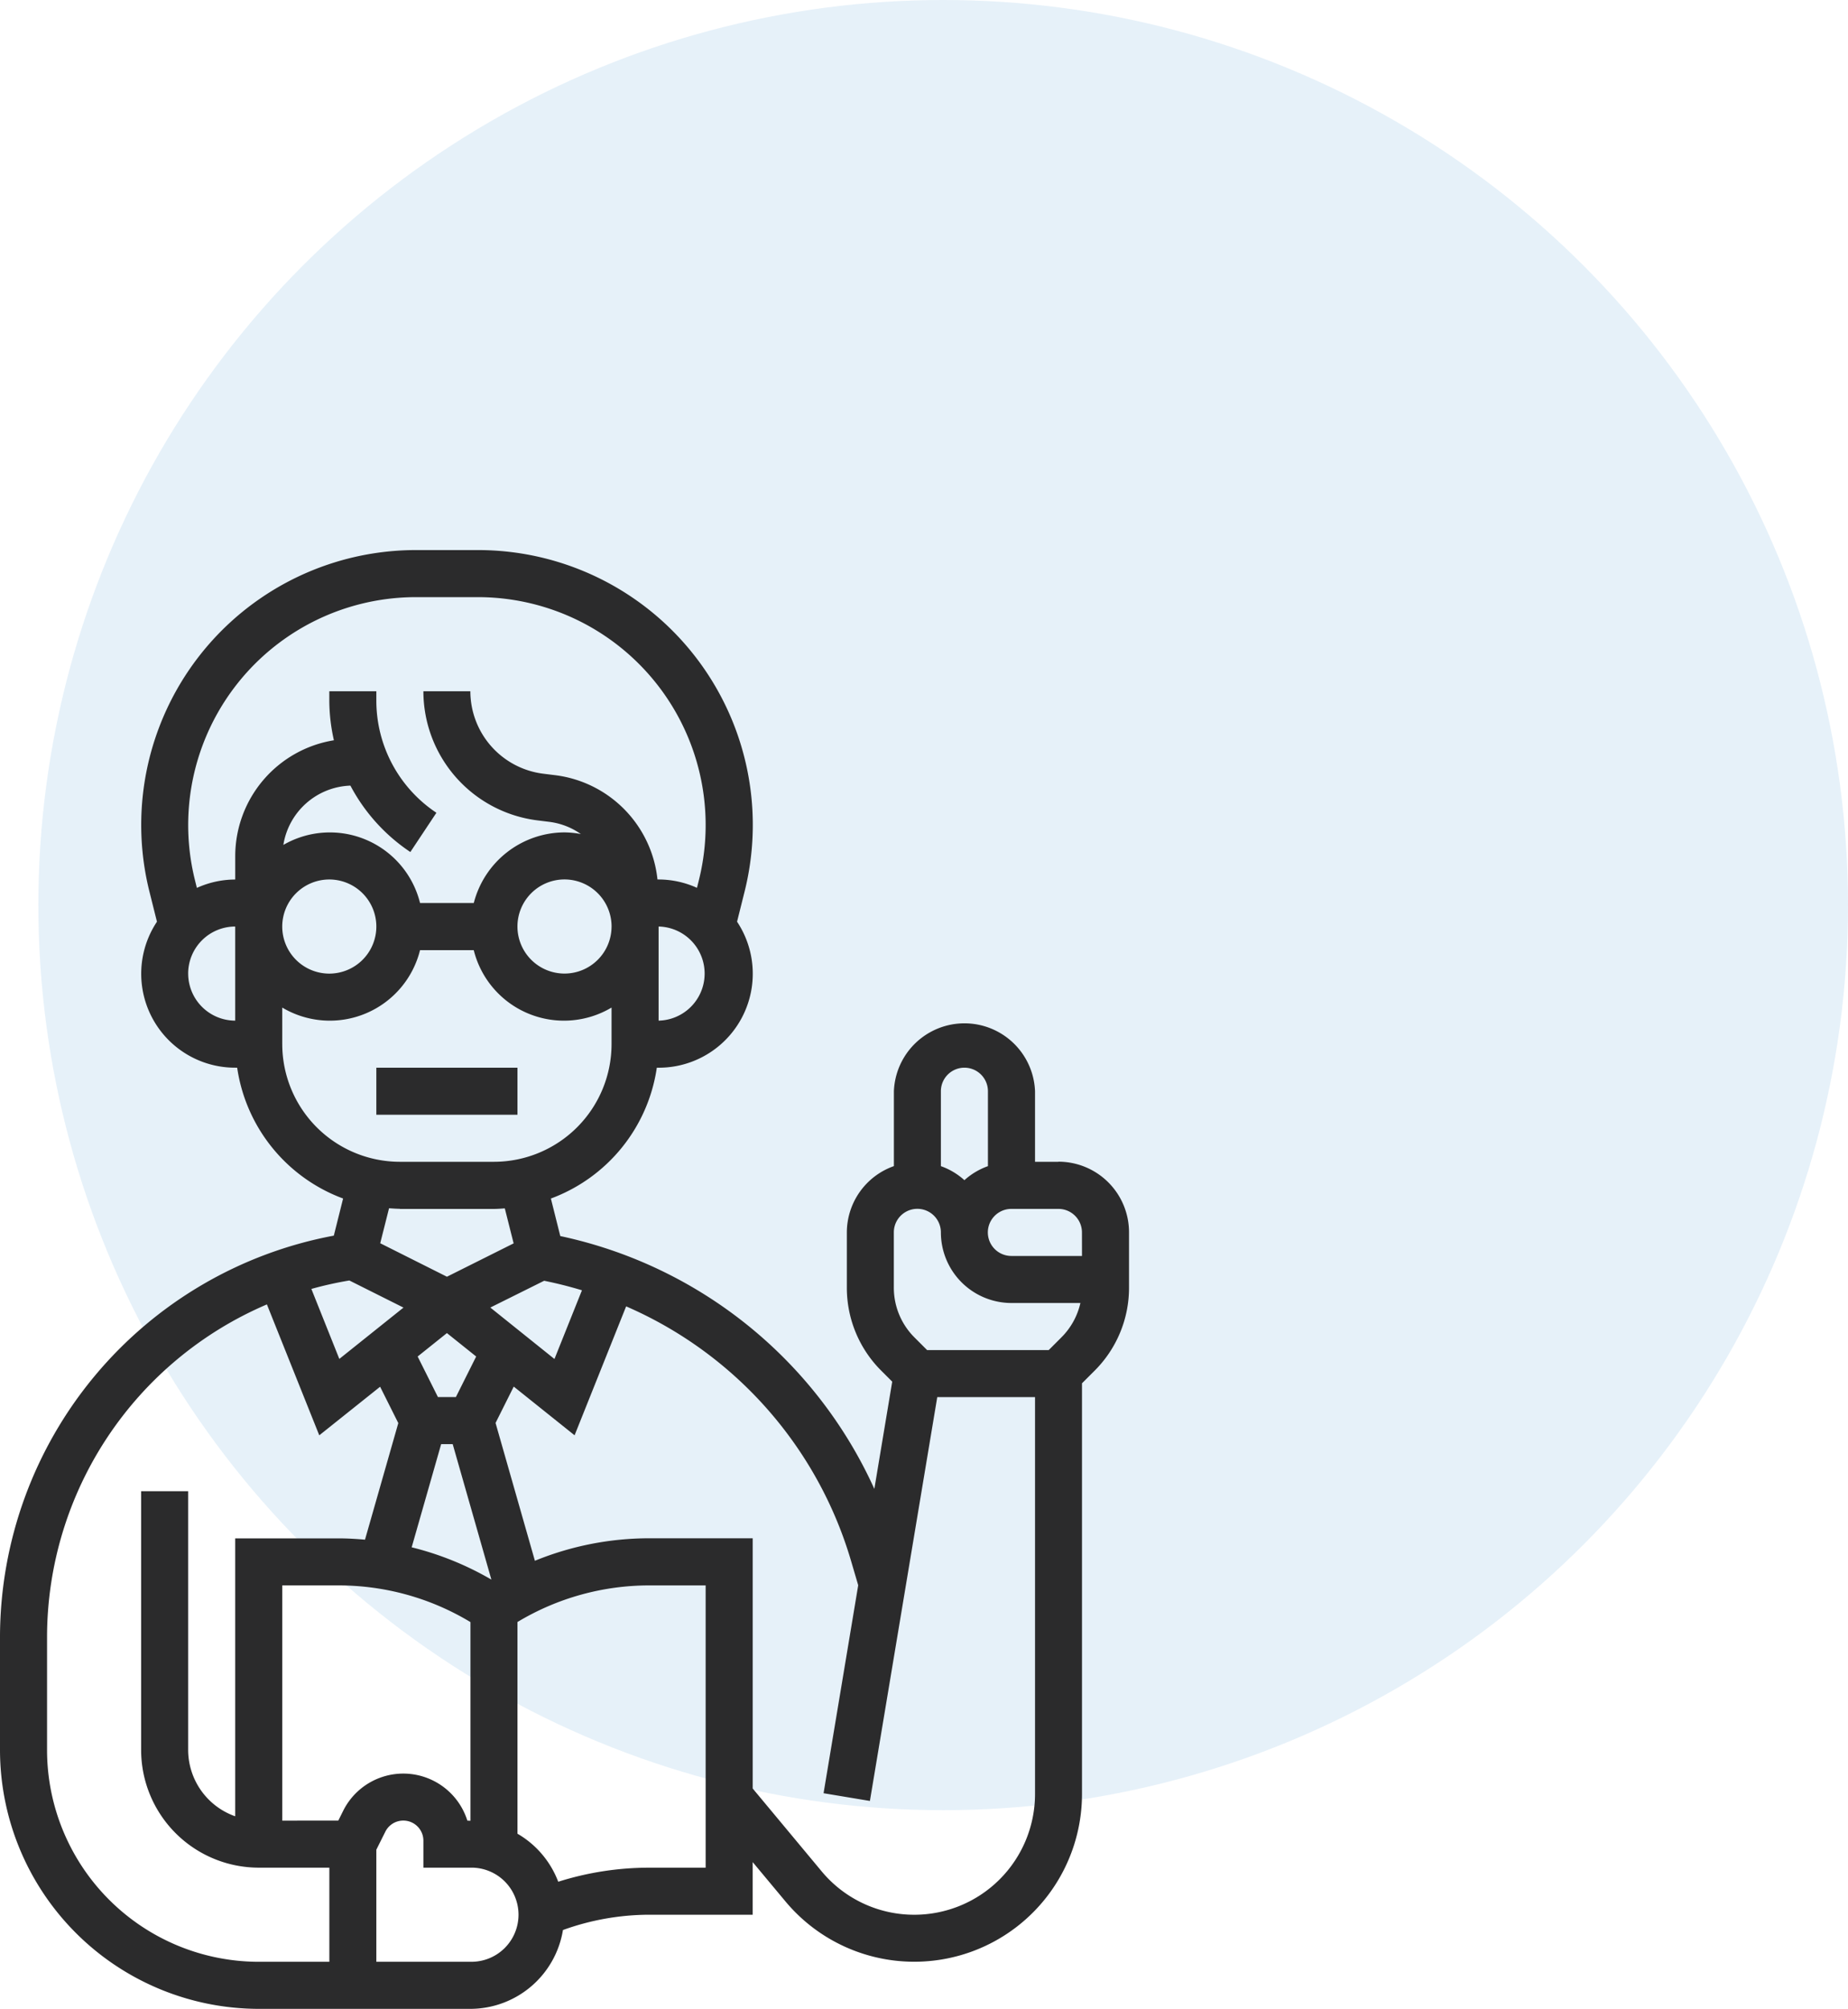 <svg xmlns="http://www.w3.org/2000/svg" width="83.738" height="91" viewBox="0 0 83.738 91">
  <g id="maleTutoring" transform="translate(-13204.84 1923)">
    <circle id="Ellipse_430" data-name="Ellipse 430" cx="41" cy="41" r="41" transform="translate(13206.578 -1923)" fill="#0675c1" opacity="0.1"/>
    <g id="teacher_1_" data-name="teacher (1)" transform="translate(13191.84 -1899.082)">
      <path id="Path_54242" data-name="Path 54242" d="M29,23h6.395v2.132H29Z" transform="translate(1.053 1.448)" fill="#2b2b2c"/>
      <path id="Path_54243" data-name="Path 54243" d="M60.962,28.712H59.9v-3.2a3.2,3.2,0,0,0-6.395,0v3.394a3.193,3.193,0,0,0-2.132,3v2.5a5.3,5.3,0,0,0,1.561,3.769l.495.495-.81,4.859A20.259,20.259,0,0,0,38.388,32.075l-.426-1.7a7.471,7.471,0,0,0,4.8-5.926h.085a4.258,4.258,0,0,0,3.551-6.615l.34-1.359A12.449,12.449,0,0,0,34.652,1h-2.8a12.45,12.45,0,0,0-12.08,15.475l.34,1.36a4.255,4.255,0,0,0,3.55,6.613h.085a7.472,7.472,0,0,0,4.8,5.926l-.421,1.682A18.529,18.529,0,0,0,13,50.181v5.177A11.738,11.738,0,0,0,24.724,67.082h9.592a4.258,4.258,0,0,0,4.193-3.571,11.557,11.557,0,0,1,3.913-.693h4.684V60.434l1.486,1.782a7.6,7.6,0,0,0,13.436-4.864V38.745l.57-.57a5.3,5.3,0,0,0,1.561-3.769v-2.5a3.2,3.2,0,0,0-3.2-3.2ZM56.7,24.448a1.066,1.066,0,0,1,1.066,1.066v3.394a3.185,3.185,0,0,0-1.066.635,3.168,3.168,0,0,0-1.066-.635V25.514A1.066,1.066,0,0,1,56.7,24.448ZM34.177,58.555a3.043,3.043,0,0,0-5.624-.45l-.224.45H25.79V47.9h2.553a11.578,11.578,0,0,1,5.974,1.661v9Zm-2.894-23.24-2.907,2.325L27.109,34.47a16.371,16.371,0,0,1,1.721-.383ZM32.99,41.5h.523l1.753,6.137a13.7,13.7,0,0,0-3.612-1.463Zm.668-2.132h-.814l-.919-1.837,1.326-1.061,1.326,1.061Zm1.56-4.055L37.657,34.1c.582.117,1.152.262,1.713.431l-1.246,3.113Zm5.493-17.261a2.132,2.132,0,1,1-2.132-2.132A2.134,2.134,0,0,1,40.712,18.053Zm2.132,4.263V18.053a2.132,2.132,0,0,1,0,4.263ZM31.849,3.132h2.8A10.324,10.324,0,0,1,44.667,15.959l-.085.342a4.219,4.219,0,0,0-1.738-.379h-.052A5.322,5.322,0,0,0,38.176,11.2l-.563-.07a3.769,3.769,0,0,1-3.3-3.735H32.185a5.9,5.9,0,0,0,5.163,5.849l.563.07a3.179,3.179,0,0,1,1.409.549,4.339,4.339,0,0,0-.74-.074,4.258,4.258,0,0,0-4.112,3.2H32.034a4.21,4.21,0,0,0-6.194-2.633,3.188,3.188,0,0,1,3.038-2.686,8.24,8.24,0,0,0,2.716,3.008L32.775,12.9a6.1,6.1,0,0,1-2.722-5.087V7.395H27.922v.421a8.276,8.276,0,0,0,.208,1.8,5.324,5.324,0,0,0-4.471,5.242v1.066a4.219,4.219,0,0,0-1.738.379l-.085-.342A10.324,10.324,0,0,1,31.849,3.132Zm-3.928,12.79a2.132,2.132,0,1,1-2.132,2.132A2.134,2.134,0,0,1,27.922,15.922Zm-6.395,4.263a2.134,2.134,0,0,1,2.132-2.132v4.263A2.134,2.134,0,0,1,21.527,20.185Zm4.263,3.2V21.724a4.213,4.213,0,0,0,6.244-2.6h2.434a4.213,4.213,0,0,0,6.244,2.6v1.658a5.335,5.335,0,0,1-5.329,5.329H31.119a5.335,5.335,0,0,1-5.329-5.329Zm5.329,7.461h4.263c.166,0,.33-.014.493-.025l.4,1.585-3.022,1.511L30.229,32.4l.4-1.585c.163.011.327.025.493.025ZM15.132,55.357V50.181a16.405,16.405,0,0,1,9.962-15.01l2.373,5.93L30.224,38.9l.824,1.647-1.509,5.281c-.4-.035-.8-.059-1.2-.059H23.658V58.359a3.193,3.193,0,0,1-2.132-3V43.633H19.395V55.357a5.335,5.335,0,0,0,5.329,5.329h3.2V64.95h-3.2A9.6,9.6,0,0,1,15.132,55.357ZM34.317,64.95H30.053V59.872l.407-.814a.91.91,0,0,1,1.725.407v1.221h2.132a2.132,2.132,0,1,1,0,4.263Zm10.658-4.263H42.422a13.662,13.662,0,0,0-4.127.637,4.261,4.261,0,0,0-1.847-2.176v-9.59A11.581,11.581,0,0,1,42.422,47.9h2.553Zm9.455,2.132a5.452,5.452,0,0,1-4.2-1.968L47.107,57.1V45.765H42.422a13.718,13.718,0,0,0-5.184,1.019l-1.783-6.243.824-1.647L39.036,41.1l2.336-5.84A18.151,18.151,0,0,1,51.578,46.839l.31,1.054-1.57,9.421,2.1.35L55.47,39.37H59.9V57.352a5.473,5.473,0,0,1-5.467,5.467Zm6.661-26.15-.57.57H55.009l-.57-.57a3.181,3.181,0,0,1-.937-2.262v-2.5a1.066,1.066,0,1,1,2.132,0,3.2,3.2,0,0,0,3.2,3.2h3.122A3.185,3.185,0,0,1,61.091,36.668Zm.937-3.693h-3.2a1.066,1.066,0,1,1,0-2.132h2.132a1.066,1.066,0,0,1,1.066,1.066Z" fill="#2b2b2c"/>
    </g>
  </g>
</svg>
